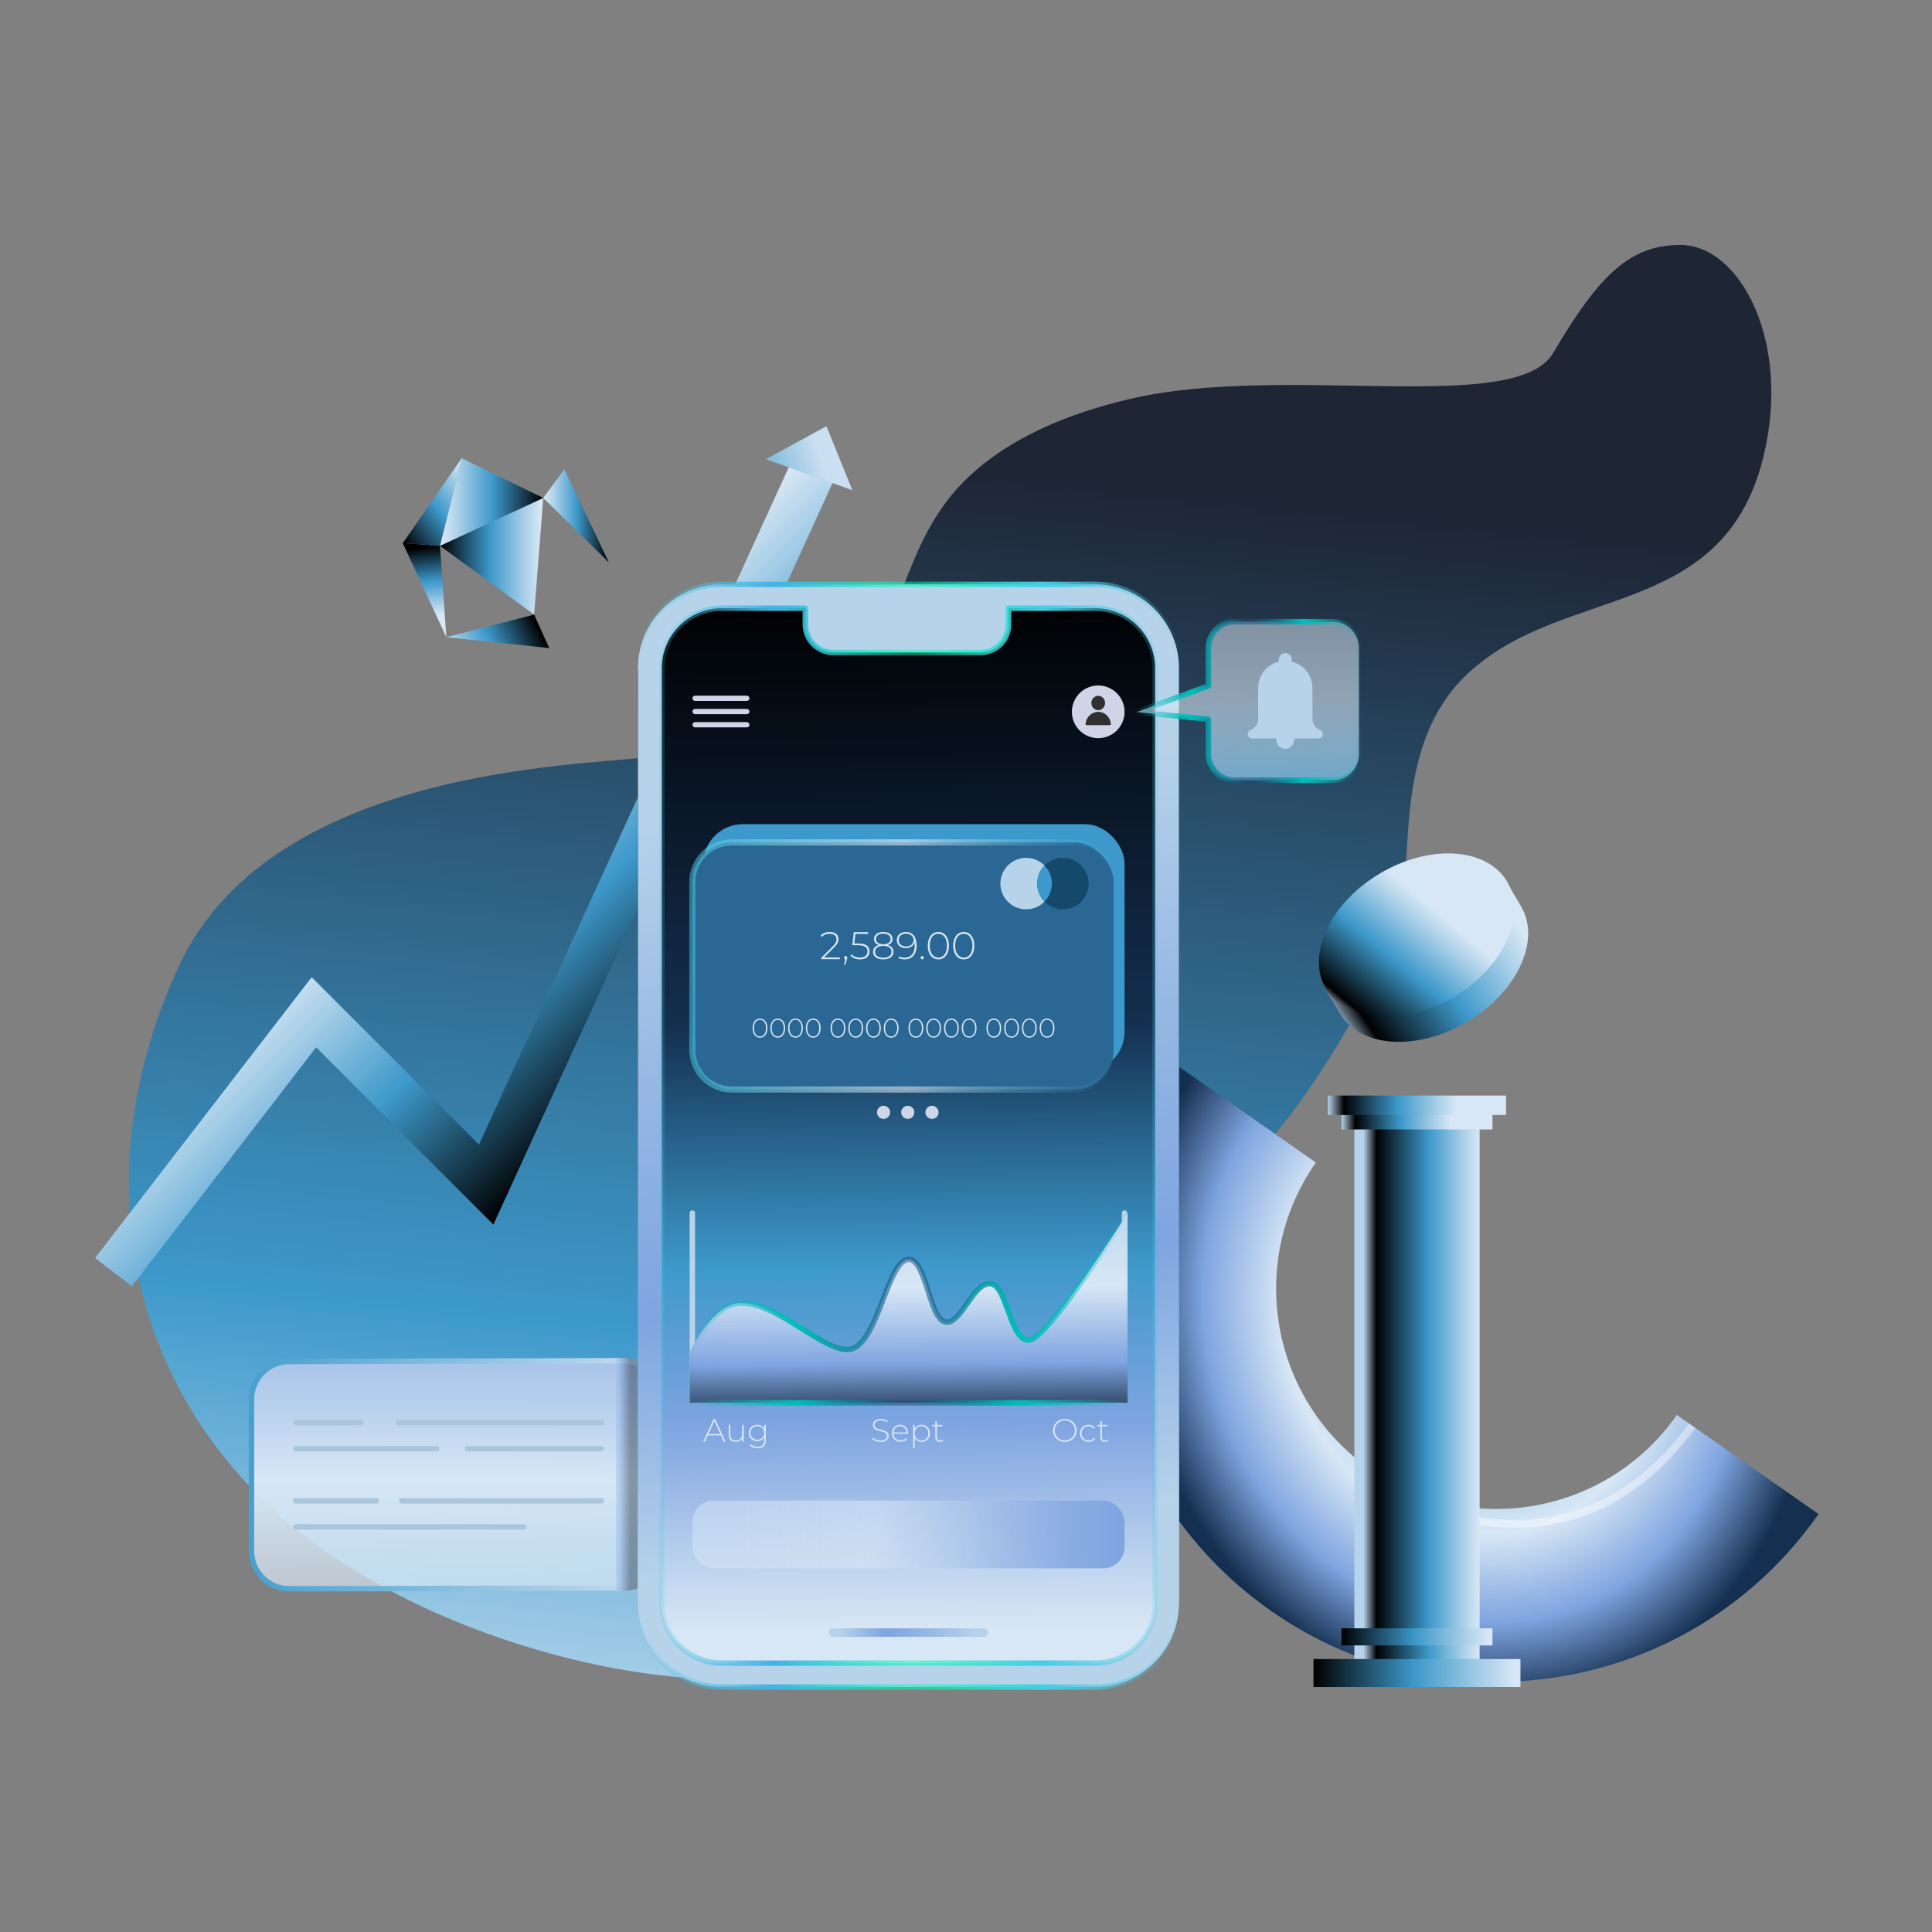 <svg height="2500" viewBox="0 0 2500 2500" width="2500" xmlns="http://www.w3.org/2000/svg" xmlns:xlink="http://www.w3.org/1999/xlink"><rect x="0" y="0" width="2500" height="2500" fill="#808080" stroke="none"/><linearGradient id="a" gradientUnits="userSpaceOnUse" x1="1270.827" x2="1069.017" y1="609.251" y2="2575.283"><stop offset="0" stop-color="#1e2535"/><stop offset=".583" stop-color="#3d99cb"/><stop offset=".921" stop-color="#d7e7f5"/></linearGradient><radialGradient id="b" cx="7730.699" cy="-7829.16" gradientTransform="matrix(.958 -.285 .328 1.104 -2932.332 12552.69)" gradientUnits="userSpaceOnUse" r="660.853"><stop offset=".19" stop-color="#8fc2ea"/><stop offset=".37" stop-color="#d7e7f5"/><stop offset=".522" stop-color="#7fa4e0"/><stop offset=".661" stop-color="#142f4f"/></radialGradient><linearGradient id="c" gradientUnits="userSpaceOnUse" x1="592.189" x2="589.945" y1="1534.526" y2="2188.611"><stop offset="0" stop-color="#7fa4e0"/><stop offset=".105" stop-color="#86a9e1"/><stop offset=".262" stop-color="#9ab8e6"/><stop offset=".45" stop-color="#bbd2ee"/><stop offset=".583" stop-color="#d7e7f5"/><stop offset=".921" stop-color="#d7e7f5" stop-opacity=".5"/></linearGradient><linearGradient id="d" gradientUnits="userSpaceOnUse" x1="321.936" x2="859.876" y1="1908.352" y2="1908.352"><stop offset="0" stop-color="#489fce"/><stop offset="1" stop-color="#cadff1"/></linearGradient><linearGradient id="e" gradientUnits="userSpaceOnUse" x1="756.264" x2="815.664" y1="1907.735" y2="1907.735"><stop offset=".079" stop-color="#b6d3ea" stop-opacity="0"/><stop offset=".493" stop-color="#d7e7f5" stop-opacity=".43"/><stop offset=".777" stop-color="#7fa4e0"/><stop offset="1" stop-color="#112436"/></linearGradient><linearGradient id="f"><stop offset=".004" stop-color="#000001"/><stop offset=".179" stop-color="#16384b"/><stop offset=".489" stop-color="#3d99cb"/><stop offset=".499" stop-color="#409acb"/><stop offset=".829" stop-color="#acd1e9"/><stop offset=".975" stop-color="#d7e7f5"/></linearGradient><linearGradient id="g" gradientUnits="userSpaceOnUse" x1="854.919" x2="549.973" xlink:href="#f" y1="1368.18" y2="1063.235"/><linearGradient id="h" gradientTransform="matrix(.941 .337 -.337 .941 -679.009 -1958.803)" x1="2409.355" x2="2504.464" xlink:href="#d" y1="1891.763" y2="1820.279"/><linearGradient id="i" gradientUnits="userSpaceOnUse" x1="1167.257" x2="1183.475" y1="767.272" y2="2143.541"><stop offset=".004" stop-color="#000001"/><stop offset=".405" stop-color="#142f4f"/><stop offset=".517" stop-color="#28648d"/><stop offset=".634" stop-color="#3d99cb"/><stop offset=".684" stop-color="#549cd2"/><stop offset=".782" stop-color="#7fa4e0"/><stop offset=".912" stop-color="#bdd3ee"/><stop offset=".975" stop-color="#d7e7f5"/></linearGradient><linearGradient id="j" gradientUnits="userSpaceOnUse" x1="1264.416" x2="1093.842" y1="2053.864" y2="932.646"><stop offset=".064" stop-color="#b6d3ea"/><stop offset=".359" stop-color="#7fa4e0"/><stop offset=".639" stop-color="#98b9e4"/><stop offset=".921" stop-color="#b6d3ea"/></linearGradient><linearGradient id="k" gradientUnits="userSpaceOnUse" x1="821.982" x2="1529.072" y1="1469.577" y2="1469.577"><stop offset=".003" stop-color="#45cde4" stop-opacity="0"/><stop offset=".254" stop-color="#45b2e4"/><stop offset=".506" stop-color="#00ffb3" stop-opacity=".5"/><stop offset=".746" stop-color="#45cde4"/><stop offset="1" stop-color="#45cde4" stop-opacity="0"/></linearGradient><linearGradient id="l" gradientUnits="userSpaceOnUse" x1="1763.564" x2="2010.2" y1="1812.522" y2="1812.522"><stop offset=".003" stop-color="#b6d3ea"/><stop offset=".072" stop-color="#000001"/><stop offset=".17" stop-color="#16384b"/><stop offset=".346" stop-color="#3d99cb"/><stop offset=".352" stop-color="#409acb"/><stop offset=".531" stop-color="#acd1e9"/><stop offset=".61" stop-color="#d7e7f5"/></linearGradient><linearGradient id="m" gradientUnits="userSpaceOnUse" x1="1735.856" x2="1931.259" y1="1450.395" y2="1450.395"><stop offset="0" stop-color="#b6d3ea"/><stop offset=".091" stop-color="#000001"/><stop offset=".199" stop-color="#16384b"/><stop offset=".392" stop-color="#3d99cb"/><stop offset=".399" stop-color="#409acb"/><stop offset=".622" stop-color="#acd1e9"/><stop offset=".721" stop-color="#d7e7f5"/></linearGradient><linearGradient id="n" x1="1718.284" x2="1948.831" xlink:href="#m" y1="1430.215" y2="1430.215"/><linearGradient id="o" x1="1699.657" x2="1967.458" xlink:href="#g" y1="1403.601" y2="1403.601"/><linearGradient id="p" x1="1735.856" x2="1931.259" xlink:href="#g" y1="2118.093" y2="2118.093"/><linearGradient id="q" x1="1718.284" x2="1948.831" xlink:href="#g" y1="2138.273" y2="2138.273"/><linearGradient id="r" x1="1699.657" x2="1967.458" xlink:href="#g" y1="2164.887" y2="2164.887"/><linearGradient id="s" gradientUnits="userSpaceOnUse" x1="891.919" x2="1444.994" y1="1249.939" y2="1249.939"><stop offset=".003" stop-color="#45cde4" stop-opacity=".5"/><stop offset=".506" stop-color="#fff" stop-opacity=".5"/><stop offset="1" stop-color="#45cde4" stop-opacity="0"/></linearGradient><linearGradient id="t" gradientUnits="userSpaceOnUse" x1="1173.963" x2="1177.083" y1="1494.756" y2="1842.526"><stop offset=".079" stop-color="#b6d3ea"/><stop offset=".493" stop-color="#d7e7f5"/><stop offset=".777" stop-color="#7fa4e0"/><stop offset="1" stop-color="#112436"/></linearGradient><linearGradient id="u" gradientUnits="userSpaceOnUse" x1="888.91" x2="1462.562" y1="1692.425" y2="1692.425"><stop offset="0" stop-color="#00bdb9" stop-opacity="0"/><stop offset=".254" stop-color="#00bdb9"/><stop offset=".494" stop-color="#184878" stop-opacity=".5"/><stop offset=".746" stop-color="#00bdb9"/><stop offset=".997" stop-color="#00bdb9" stop-opacity="0"/></linearGradient><linearGradient id="v" x1="1744.138" x2="2049.42" xlink:href="#m" y1="1345.702" y2="1140.176"/><linearGradient id="w" gradientTransform="matrix(.86 .511 -.511 .86 875.256 -766.007)" gradientUnits="userSpaceOnUse" x1="1903.793" x2="1741.231" y1="1125.438" y2="1319.04"><stop offset=".279" stop-color="#d7e7f5"/><stop offset=".378" stop-color="#acd1e9"/><stop offset=".601" stop-color="#409acb"/><stop offset=".608" stop-color="#3d99cb"/><stop offset=".813" stop-color="#16384b"/><stop offset=".928" stop-color="#000001"/><stop offset=".997" stop-color="#b6d3ea"/></linearGradient><linearGradient id="x" gradientUnits="userSpaceOnUse" x1="1621.119" x2="1611.308" y1="1135.373" y2="747.182"><stop offset="0" stop-color="#3d99cb"/><stop offset=".126" stop-color="#4da1cf" stop-opacity=".957"/><stop offset=".313" stop-color="#7bb8db" stop-opacity=".838"/><stop offset=".538" stop-color="#c5def0" stop-opacity=".645"/><stop offset=".583" stop-color="#d7e7f5" stop-opacity=".6"/><stop offset=".921" stop-color="#d7e7f5" stop-opacity=".5"/></linearGradient><linearGradient id="y" gradientUnits="userSpaceOnUse" x1="1467.354" x2="1761.96" y1="907" y2="907"><stop offset=".003" stop-color="#00bdb9" stop-opacity="0"/><stop offset=".254" stop-color="#00bdb9"/><stop offset=".506" stop-color="#184878" stop-opacity=".5"/><stop offset=".746" stop-color="#00bdb9"/><stop offset="1" stop-color="#00bdb9" stop-opacity="0"/></linearGradient><linearGradient id="z" x1="549.937" x2="667.965" xlink:href="#g" y1="771.359" y2="741.303"/><linearGradient id="A" x1="569.34" x2="702.973" xlink:href="#g" y1="719.811" y2="719.811"/><linearGradient id="B" x1="665.377" x2="774.882" xlink:href="#g" y1="691.018" y2="790.55"/><linearGradient id="C" gradientUnits="userSpaceOnUse" x1="545.634" x2="555.78" xlink:href="#f" y1="708.113" y2="799.485"/><linearGradient id="D" gradientUnits="userSpaceOnUse" x1="702.973" x2="787.917" y1="667.442" y2="667.442"><stop offset=".025" stop-color="#d7e7f5"/><stop offset=".171" stop-color="#acd1e9"/><stop offset=".501" stop-color="#409acb"/><stop offset=".511" stop-color="#3d99cb"/><stop offset=".821" stop-color="#16384b"/><stop offset=".996" stop-color="#000001"/></linearGradient><linearGradient id="E" x1="575.632" x2="695.819" xlink:href="#D" y1="864.279" y2="806.899"/><linearGradient id="F" x1="691.135" x2="787.917" xlink:href="#C" y1="783.254" y2="783.254"/><linearGradient id="G" x1="569.34" x2="702.973" xlink:href="#D" y1="649.597" y2="649.597"/><linearGradient id="H" x1="518.231" x2="620.283" xlink:href="#C" y1="698.351" y2="621.996"/><linearGradient id="I" x1="598.34" x2="730.072" xlink:href="#C" y1="625.446" y2="608.155"/><linearGradient id="J" gradientUnits="userSpaceOnUse" x1="895.919" x2="1455.147" y1="1985.558" y2="1985.558"><stop offset=".079" stop-color="#d7e7f5" stop-opacity=".5"/><stop offset=".417" stop-color="#d7e7f5" stop-opacity=".6"/><stop offset=".506" stop-color="#c4d8f0" stop-opacity=".686"/><stop offset=".712" stop-color="#9ebbe7" stop-opacity=".857"/><stop offset=".884" stop-color="#87aae1" stop-opacity=".962"/><stop offset="1" stop-color="#7fa4e0"/></linearGradient><linearGradient id="K" x1="1072.399" x2="1278.655" xlink:href="#j" y1="2112.536" y2="2112.536"/><path d="m2009.979 456.529c-48.492 82.635-346.812 12.611-548.084 59.761-79.663 18.662-160.035 50.848-216.918 109.102-31.368 32.124-50.629 70.13-67.073 110.712-9.638 23.786-18.973 47.805-32.352 69.975-11.385 18.865-25.521 36.038-41.65 51.418-68.802 65.605-164.503 94.889-255.616 120.116-51.513 14.263-490.728 1.257-616.737 272.326-105.351 226.629-88.366 485.895 95.405 677.665 210.433 219.592 641.093 294.436 755.521 213.629 222.089-156.836 371.485-544.155 443.099-571.595 125.886-48.236 247.968-287.109 278.57-355.324 32.49-72.425-11.53-241.895 94.39-341.957 123.383-116.559 330.224-68.566 382.84-279.43 37.782-151.417-30.493-275.951-106.767-275.945-63.451.005-103.394 35.204-164.626 139.549z" fill="url(#a)"/><path d="m2169.839 1830.929c-90.199 128.988-267.885 160.433-396.873 70.234s-160.433-267.885-70.234-396.873l-183.333-128.202c-161.003 230.24-104.875 547.405 125.365 708.408s547.406 104.875 708.409-125.365z" fill="url(#b)"/><path d="m1958.738 1976.844c-19.703 0-40.031-1.931-60.999-5.803l1.815-9.834c116.03 21.422 212.302-18.725 286.143-119.328l8.062 5.917c-62.984 85.811-141.853 129.048-235.021 129.048z" fill="#fff" opacity=".42"/><path d="m856.376 1809.557v196.59c0 26.939-21.84 48.78-48.78 48.78l-20.62.05-412.76.95c-26.94 0-48.78-21.84-48.78-48.78v-196.59c0-26.94 21.84-48.78 48.78-48.78l412.76-.95 20.62-.05c26.94 0 48.78 21.84 48.78 48.78z" fill="url(#c)"/><path d="m374.225 2059.427c-28.835 0-52.288-23.453-52.288-52.28v-196.59c0-28.827 23.453-52.28 52.28-52.28l433.372-1c28.835 0 52.288 23.453 52.288 52.28v196.59c0 28.827-23.453 52.28-52.28 52.28zm433.372-295.15-433.372 1c-24.976 0-45.288 20.313-45.288 45.28v196.59c0 24.967 20.313 45.28 45.28 45.28l433.372-1c24.976 0 45.288-20.313 45.288-45.28v-196.59c0-24.967-20.313-45.28-45.28-45.28z" fill="url(#d)"/><path d="m678.048 1979.304h-295.437c-1.933 0-3.5-1.567-3.5-3.5s1.567-3.5 3.5-3.5h295.437c1.933 0 3.5 1.567 3.5 3.5s-1.567 3.5-3.5 3.5z" fill="#abc6db"/><path d="m778.401 1844.397h-262.785c-1.933 0-3.5-1.567-3.5-3.5s1.567-3.5 3.5-3.5h262.785c1.933 0 3.5 1.567 3.5 3.5s-1.567 3.5-3.5 3.5z" fill="#abc6db"/><path d="m467.225 1844.397h-84.613c-1.933 0-3.5-1.567-3.5-3.5s1.567-3.5 3.5-3.5h84.613c1.933 0 3.5 1.567 3.5 3.5s-1.567 3.5-3.5 3.5z" fill="#abc6db"/><path d="m778.401 1945.577h-258.619c-1.933 0-3.5-1.567-3.5-3.5s1.567-3.5 3.5-3.5h258.619c1.933 0 3.5 1.567 3.5 3.5s-1.567 3.5-3.5 3.5z" fill="#abc6db"/><path d="m486.821 1945.577h-104.209c-1.933 0-3.5-1.567-3.5-3.5s1.567-3.5 3.5-3.5h104.209c1.933 0 3.5 1.567 3.5 3.5s-1.567 3.5-3.5 3.5z" fill="#abc6db"/><path d="m778.401 1878.124h-173.274c-1.933 0-3.5-1.567-3.5-3.5s1.567-3.5 3.5-3.5h173.274c1.933 0 3.5 1.567 3.5 3.5s-1.567 3.5-3.5 3.5z" fill="#abc6db"/><path d="m565.015 1878.124h-182.403c-1.933 0-3.5-1.567-3.5-3.5s1.567-3.5 3.5-3.5h182.403c1.933 0 3.5 1.567 3.5 3.5s-1.567 3.5-3.5 3.5z" fill="#abc6db"/><path d="m856.376 1805.802v203.59c0 26.939-21.131 49.055-48.071 49.055h-11.329v-301.375l10.62-.05c26.94 0 48.78 21.84 48.78 48.78z" fill="url(#e)" opacity=".42"/><path d="m170.583 1664.467-47.511-36.642 280.229-363.352 216.501 216.671 411.113-898.851 54.564 24.956-447.05 977.422-229.312-229.492z" fill="url(#g)"/><path d="m1102.962 634.305-112.004-40.134 78.466-42.624z" fill="url(#h)"/><rect fill="url(#i)" height="1426.886" rx="117.734" width="700.088" x="825.489" y="756.134"/><path d="m1417.126 756.141h-483.184c-59.892 0-108.461 48.553-108.461 108.445v1209.983c0 59.892 48.569 108.445 108.461 108.445h483.184c59.892 0 108.445-48.553 108.445-108.445v-1209.983c0-59.892-48.553-108.445-108.445-108.445zm77.549 1318.428c0 42.76-34.789 77.549-77.549 77.549h-483.184c-42.76 0-77.565-34.788-77.565-77.549v-1209.983c0-42.76 34.804-77.549 77.565-77.549h108.139v21.111c0 19.972 16.191 36.163 36.163 36.163h190.62c19.972 0 36.163-16.19 36.163-36.163v-21.111h112.099c42.76 0 77.549 34.789 77.549 77.549z" fill="url(#j)"/><path d="m1417.126 2186.513h-483.184c-61.735 0-111.96-50.218-111.96-111.945v-1209.982c0-61.726 50.225-111.944 111.96-111.944h483.184c61.727 0 111.945 50.218 111.945 111.944v1209.983c0 61.727-50.218 111.945-111.945 111.945zm-483.184-1426.872c-57.875 0-104.96 47.078-104.96 104.944v1209.983c0 57.867 47.085 104.945 104.96 104.945h483.184c57.867 0 104.945-47.078 104.945-104.945v-1209.982c0-57.867-47.078-104.944-104.945-104.944h-483.184zm483.184 1395.976h-483.184c-44.699 0-81.064-36.358-81.064-81.049v-1209.982c0-44.69 36.365-81.048 81.064-81.048h108.139c1.933 0 3.5 1.567 3.5 3.5v21.111c0 18.01 14.652 32.663 32.662 32.663h190.621c18.01 0 32.663-14.652 32.663-32.663v-21.111c0-1.933 1.567-3.5 3.5-3.5h112.099c44.691 0 81.049 36.358 81.049 81.048v1209.983c0 44.69-36.358 81.049-81.049 81.049zm-483.184-1365.08c-40.839 0-74.064 33.218-74.064 74.048v1209.983c0 40.831 33.225 74.049 74.064 74.049h483.184c40.831 0 74.049-33.218 74.049-74.049v-1209.982c0-40.831-33.218-74.048-74.049-74.048h-108.599v17.611c0 21.87-17.792 39.663-39.663 39.663h-190.621c-21.87 0-39.662-17.792-39.662-39.663v-17.611h-104.639z" fill="url(#k)"/><path d="m1752.506 1455.862h162.102v713.322h-162.102z" fill="url(#l)"/><path d="m1735.856 1439.281h195.403v22.227h-195.403z" fill="url(#m)"/><path d="m1718.284 1417.639h230.547v25.152h-230.547z" fill="url(#n)"/><path d="m1699.657 1385.468h267.801v36.265h-267.801z" fill="url(#o)"/><path d="m1735.856 2106.98h195.403v22.227h-195.403z" fill="url(#p)"/><path d="m1718.284 2125.697h230.547v25.152h-230.547z" fill="url(#q)"/><path d="m1699.657 2146.754h267.801v36.265h-267.801z" fill="url(#r)"/><rect fill="#3d99cb" height="319.707" rx="51.002" width="545.075" x="910.072" y="1066.496"/><rect fill="#2a6794" height="319.707" rx="51.002" width="545.075" x="895.919" y="1090.085"/><path d="m1389.992 1413.792h-443.07c-30.329 0-55.002-24.674-55.002-55.002v-217.702c0-30.329 24.674-55.002 55.002-55.002h443.07c30.329 0 55.002 24.674 55.002 55.002v217.702c0 30.329-24.674 55.002-55.002 55.002zm-443.07-319.707c-25.917 0-47.002 21.085-47.002 47.002v217.702c0 25.917 21.085 47.002 47.002 47.002h443.07c25.917 0 47.002-21.085 47.002-47.002v-217.702c0-25.917-21.085-47.002-47.002-47.002z" fill="url(#s)"/><g fill="#d7e7f5"><path d="m973.856 1330.393c0-7.646 3.945-12.394 9.566-12.394s9.565 4.748 9.565 12.394-3.945 12.394-9.565 12.394-9.566-4.748-9.566-12.394zm17.352 0c0-6.808-3.177-10.753-7.785-10.753s-7.786 3.945-7.786 10.753 3.178 10.753 7.786 10.753 7.785-3.945 7.785-10.753z"/><path d="m996.828 1330.393c0-7.646 3.944-12.394 9.565-12.394s9.566 4.748 9.566 12.394-3.945 12.394-9.566 12.394-9.565-4.748-9.565-12.394zm17.351 0c0-6.808-3.177-10.753-7.785-10.753s-7.785 3.945-7.785 10.753 3.177 10.753 7.785 10.753 7.785-3.945 7.785-10.753z"/><path d="m1019.799 1330.393c0-7.646 3.945-12.394 9.566-12.394s9.565 4.748 9.565 12.394-3.945 12.394-9.565 12.394-9.566-4.748-9.566-12.394zm17.352 0c0-6.808-3.177-10.753-7.785-10.753s-7.786 3.945-7.786 10.753 3.178 10.753 7.786 10.753 7.785-3.945 7.785-10.753z"/><path d="m1042.77 1330.393c0-7.646 3.945-12.394 9.566-12.394s9.565 4.748 9.565 12.394-3.945 12.394-9.565 12.394-9.566-4.748-9.566-12.394zm17.352 0c0-6.808-3.177-10.753-7.785-10.753s-7.786 3.945-7.786 10.753 3.178 10.753 7.786 10.753 7.785-3.945 7.785-10.753z"/><path d="m1074.714 1330.393c0-7.646 3.944-12.394 9.565-12.394s9.566 4.748 9.566 12.394-3.945 12.394-9.566 12.394-9.565-4.748-9.565-12.394zm17.351 0c0-6.808-3.177-10.753-7.785-10.753s-7.785 3.945-7.785 10.753 3.177 10.753 7.785 10.753 7.785-3.945 7.785-10.753z"/><path d="m1097.685 1330.393c0-7.646 3.944-12.394 9.565-12.394s9.566 4.748 9.566 12.394-3.945 12.394-9.566 12.394-9.565-4.748-9.565-12.394zm17.351 0c0-6.808-3.177-10.753-7.785-10.753s-7.785 3.945-7.785 10.753 3.177 10.753 7.785 10.753 7.785-3.945 7.785-10.753z"/><path d="m1120.656 1330.393c0-7.646 3.945-12.394 9.566-12.394s9.565 4.748 9.565 12.394-3.945 12.394-9.565 12.394-9.566-4.748-9.566-12.394zm17.352 0c0-6.808-3.177-10.753-7.785-10.753s-7.786 3.945-7.786 10.753 3.178 10.753 7.786 10.753 7.785-3.945 7.785-10.753z"/><path d="m1143.628 1330.393c0-7.646 3.944-12.394 9.565-12.394s9.566 4.748 9.566 12.394-3.945 12.394-9.566 12.394-9.565-4.748-9.565-12.394zm17.351 0c0-6.808-3.177-10.753-7.785-10.753s-7.785 3.945-7.785 10.753 3.177 10.753 7.785 10.753 7.785-3.945 7.785-10.753z"/><path d="m1175.571 1330.393c0-7.646 3.944-12.394 9.565-12.394s9.566 4.748 9.566 12.394-3.945 12.394-9.566 12.394-9.565-4.748-9.565-12.394zm17.351 0c0-6.808-3.177-10.753-7.785-10.753s-7.785 3.945-7.785 10.753 3.177 10.753 7.785 10.753 7.785-3.945 7.785-10.753z"/><path d="m1198.542 1330.393c0-7.646 3.945-12.394 9.566-12.394s9.565 4.748 9.565 12.394-3.945 12.394-9.565 12.394-9.566-4.748-9.566-12.394zm17.352 0c0-6.808-3.177-10.753-7.785-10.753s-7.786 3.945-7.786 10.753 3.178 10.753 7.786 10.753 7.785-3.945 7.785-10.753z"/><path d="m1221.514 1330.393c0-7.646 3.944-12.394 9.565-12.394s9.566 4.748 9.566 12.394-3.945 12.394-9.566 12.394-9.565-4.748-9.565-12.394zm17.351 0c0-6.808-3.177-10.753-7.785-10.753s-7.785 3.945-7.785 10.753 3.177 10.753 7.785 10.753 7.785-3.945 7.785-10.753z"/><path d="m1244.484 1330.393c0-7.646 3.945-12.394 9.566-12.394s9.565 4.748 9.565 12.394-3.945 12.394-9.565 12.394-9.566-4.748-9.566-12.394zm17.352 0c0-6.808-3.177-10.753-7.785-10.753s-7.786 3.945-7.786 10.753 3.178 10.753 7.786 10.753 7.785-3.945 7.785-10.753z"/><path d="m1276.428 1330.393c0-7.646 3.945-12.394 9.566-12.394s9.565 4.748 9.565 12.394-3.945 12.394-9.565 12.394-9.566-4.748-9.566-12.394zm17.352 0c0-6.808-3.177-10.753-7.785-10.753s-7.786 3.945-7.786 10.753 3.178 10.753 7.786 10.753 7.785-3.945 7.785-10.753z"/><path d="m1299.399 1330.393c0-7.646 3.944-12.394 9.565-12.394s9.566 4.748 9.566 12.394-3.945 12.394-9.566 12.394-9.565-4.748-9.565-12.394zm17.351 0c0-6.808-3.177-10.753-7.785-10.753s-7.785 3.945-7.785 10.753 3.177 10.753 7.785 10.753 7.785-3.945 7.785-10.753z"/><path d="m1322.37 1330.393c0-7.646 3.945-12.394 9.566-12.394s9.565 4.748 9.565 12.394-3.945 12.394-9.565 12.394-9.566-4.748-9.566-12.394zm17.352 0c0-6.808-3.177-10.753-7.785-10.753s-7.786 3.945-7.786 10.753 3.178 10.753 7.786 10.753 7.785-3.945 7.785-10.753z"/><path d="m1345.342 1330.393c0-7.646 3.945-12.394 9.566-12.394s9.565 4.748 9.565 12.394-3.945 12.394-9.565 12.394-9.566-4.748-9.566-12.394zm17.352 0c0-6.808-3.177-10.753-7.785-10.753s-7.786 3.945-7.786 10.753 3.178 10.753 7.786 10.753 7.785-3.945 7.785-10.753z"/><path d="m1086.712 1238.907v2.3h-24.051v-1.8l14.801-14.701c4.15-4.15 4.95-6.601 4.95-9.251 0-4.4-3.051-7.15-8.851-7.15-4.4 0-7.65 1.3-10.051 4.05l-1.8-1.6c2.649-3.05 6.8-4.8 12.051-4.8 6.851 0 11.25 3.55 11.25 9.25 0 3.351-1.1 6.301-5.7 10.851l-12.9 12.851z"/><path d="m1096.365 1239.257c0 .75-.15 1.25-.45 2.3l-1.95 6.801h-1.8l1.649-7.051c-1-.25-1.649-1-1.649-2.05 0-1.2.899-2.101 2.1-2.101 1.25 0 2.101 1 2.101 2.101z"/><path d="m1125.117 1231.107c0 5.85-4.05 10.351-12.25 10.351-5.101 0-9.852-1.9-12.301-4.701l1.3-1.95c2.1 2.45 6.25 4.3 10.95 4.3 6.451 0 9.751-3.25 9.751-7.9 0-5-3.05-8.05-12.551-8.05h-7.101l1.851-16.951h18.551v2.3h-16.401l-1.35 12.351h5c10.65 0 14.551 4.05 14.551 10.251z"/><path d="m1156.222 1231.607c0 6.1-5.05 9.851-13.301 9.851s-13.2-3.75-13.2-9.851c0-4.4 2.7-7.451 7.45-8.701-4-1.3-6.2-4.05-6.2-7.901 0-5.6 4.7-9.05 11.95-9.05s12.051 3.45 12.051 9.05c0 3.851-2.25 6.601-6.3 7.901 4.8 1.25 7.55 4.35 7.55 8.701zm-2.55 0c0-4.65-4-7.601-10.751-7.601s-10.65 2.95-10.65 7.601c0 4.7 3.9 7.65 10.65 7.65s10.751-2.95 10.751-7.65zm-10.751-9.701c5.95 0 9.501-2.65 9.501-6.8 0-4.301-3.7-6.951-9.501-6.951s-9.4 2.65-9.4 6.9c0 4.2 3.45 6.851 9.4 6.851z"/><path d="m1186.127 1223.506c0 11.851-6.301 17.951-15.551 17.951-3 0-5.801-.5-7.951-1.8l1.051-2.05c1.8 1.15 4.25 1.6 6.9 1.6 7.851 0 13.001-5.15 13.001-15.301 0-1.05-.051-2.6-.301-4.2-1.45 4.6-5.85 7.2-11.15 7.2-7 0-11.701-4.1-11.701-10.4 0-6.4 4.951-10.551 11.651-10.551 9.2 0 14.051 6.601 14.051 17.551zm-3.95-7.15c0-4.101-3.45-8.201-10.001-8.201-5.45 0-9.2 3.25-9.2 8.3 0 5 3.6 8.251 9.5 8.251 5.751 0 9.701-3.65 9.701-8.351z"/><path d="m1191.23 1239.257c0-1.2.949-2.101 2.1-2.101s2.101.9 2.101 2.101-.95 2.15-2.101 2.15-2.1-.95-2.1-2.15z"/><path d="m1200.532 1223.706c0-10.951 5.65-17.751 13.701-17.751s13.7 6.8 13.7 17.751-5.65 17.751-13.7 17.751-13.701-6.801-13.701-17.751zm24.852 0c0-9.75-4.551-15.401-11.15-15.401s-11.151 5.65-11.151 15.401 4.551 15.401 11.151 15.401 11.15-5.65 11.15-15.401z"/><path d="m1233.436 1223.706c0-10.951 5.65-17.751 13.701-17.751s13.701 6.8 13.701 17.751-5.65 17.751-13.701 17.751-13.701-6.801-13.701-17.751zm24.852 0c0-9.75-4.55-15.401-11.15-15.401s-11.15 5.65-11.15 15.401 4.55 15.401 11.15 15.401 11.15-5.65 11.15-15.401z"/></g><circle cx="1327.804" cy="1143.369" fill="#b6d3ea" r="33.316"/><circle cx="1375.395" cy="1143.369" fill="#14496b" r="33.316"/><path d="m1351.602 1120.046c-5.892 6.004-9.524 14.245-9.524 23.32s3.631 17.316 9.524 23.32c5.884-6.004 9.516-14.237 9.516-23.32s-3.631-17.316-9.516-23.32z" fill="#3d99cb"/><rect fill="#cfd5e6" height="6.773" rx="3.386" width="73.797" x="896.011" y="900.228"/><rect fill="#cfd5e6" height="6.773" rx="3.386" width="73.797" x="896.011" y="917.328"/><rect fill="#cfd5e6" height="6.773" rx="3.386" width="73.797" x="896.011" y="934.428"/><circle cx="1421.092" cy="921.1" fill="#cfd5e6" r="34.081"/><ellipse cx="1421.092" cy="909.692" fill="#303030" rx="8.899" ry="9.287"/><path d="m1436.052 938.332h-29.92c-.835 0-1.51-.743-1.433-1.611.778-8.739 7.819-15.577 16.396-15.577s15.611 6.837 16.389 15.577c.077.867-.598 1.611-1.433 1.611z" fill="#303030"/><circle cx="1143.305" cy="1439.374" fill="#cfd5e6" r="8.519"/><circle cx="1174.653" cy="1439.374" fill="#cfd5e6" r="8.519"/><circle cx="1206" cy="1439.374" fill="#cfd5e6" r="8.519"/><path d="m1455.147 1815.347h-559.229c-1.933 0-3.5-1.567-3.5-3.5v-242.21c0-1.933 1.567-3.5 3.5-3.5s3.5 1.567 3.5 3.5v238.71h552.229v-238.71c0-1.933 1.567-3.5 3.5-3.5s3.5 1.567 3.5 3.5v242.21c0 1.933-1.567 3.5-3.5 3.5z" fill="#b6d3ea"/><path d="m892.41 1750.175s28.359-63.233 66.381-63.994c46.575-.932 103.505 60.143 137.612 60.146 38.922.003 51.242-116.282 79.409-116.702 23.456-.349 26.48 81.133 49.449 81.133 19.17 0 33.499-49.494 55.32-49.804 22.882-.325 25.705 74.394 50.934 73.102 25.17-1.289 127.547-164.419 127.547-164.419v245.576h-566.652z" fill="url(#t)"/><path d="m1459.062 1818.713h-566.652c-1.933 0-3.5-1.567-3.5-3.5v-65.038c0-.494.104-.982.307-1.432 1.195-2.665 29.723-65.265 69.505-66.062 26.312-.537 55.7 17.89 81.617 34.139 21.33 13.374 41.478 26.005 56.065 26.006 18.667.001 31.742-33.535 43.277-63.124 11.161-28.627 20.799-53.35 36.08-53.577 14.388-.202 21.204 20.899 28.417 43.252 5.729 17.755 12.222 37.879 21.084 37.879 7.478 0 15.379-11.277 23.02-22.182 9.451-13.488 19.224-27.436 32.25-27.621.071 0 .142-.001.212-.001 13.471 0 20.119 18.306 27.155 37.683 6.419 17.678 13.084 35.966 23.437 35.425 4.217-.216 19.529-8.56 70.512-81.188 28.362-40.403 53.993-81.188 54.249-81.596.83-1.322 2.432-1.936 3.932-1.503 1.5.431 2.532 1.803 2.532 3.363v245.577c0 1.933-1.567 3.5-3.5 3.5zm-563.152-7h559.652v-230.056c-9.433 14.712-28.026 43.305-47.97 71.716-52.401 74.651-68.413 83.794-75.897 84.178-.29.015-.578.022-.862.022-14.97.002-22.36-20.353-29.513-40.049-5.905-16.259-12.011-33.072-20.595-33.072-.031 0-.062 0-.093 0-9.447.134-18.176 12.592-26.617 24.639-9.068 12.942-17.633 25.166-28.753 25.166-13.959 0-20.656-20.756-27.746-42.73-5.81-18.004-12.392-38.403-21.558-38.403-.031 0-.062 0-.092 0-10.573.158-20.277 25.049-29.662 49.121-12.953 33.224-26.349 67.582-49.798 67.582h-.002c-16.6-.001-37.576-13.152-59.783-27.075-25.087-15.729-53.527-33.599-77.759-33.071-33.354.667-59.826 54.635-62.951 61.267v60.766z" fill="url(#u)"/><path d="m1733.955 1311.67c26.258 44.202 99.963 48.896 164.626 10.484s95.796-105.384 69.538-149.586c-4.923-8.288-18.735-31.539-18.735-31.539l-232.285 142.059s11.933 20.294 16.856 28.582z" fill="url(#v)"/><ellipse cx="1832.302" cy="1210.58" fill="url(#w)" rx="136.182" ry="93.092" transform="matrix(.86 -.511 .511 .86 -361.282 1105.584)"/><path d="m1597.703 1009.593h126.73c18.793 0 34.027-15.234 34.027-34.027v-137.131c0-18.793-15.234-34.027-34.027-34.027h-126.73c-18.793 0-34.027 15.234-34.027 34.027v49.148s-92.822 33.825-92.822 33.825l92.822 9.204v44.954c0 18.793 15.234 34.027 34.027 34.027z" fill="url(#x)"/><path d="m1724.434 1013.093h-126.73c-20.693 0-37.527-16.834-37.527-37.527v-41.784l-89.667-8.891c-1.625-.161-2.923-1.425-3.127-3.045s.74-3.167 2.274-3.726l90.52-32.986v-46.699c0-20.693 16.834-37.527 37.527-37.527h126.73c20.692 0 37.527 16.834 37.527 37.527v137.131c0 20.692-16.834 37.527-37.527 37.527zm-237.956-93.653 77.544 7.689c1.791.178 3.155 1.684 3.155 3.483v44.954c0 16.833 13.694 30.527 30.527 30.527h126.73c16.833 0 30.527-13.694 30.527-30.527v-137.131c0-16.833-13.694-30.527-30.527-30.527h-126.73c-16.833 0-30.527 13.694-30.527 30.527v49.148c0 1.471-.92 2.785-2.302 3.289z" fill="url(#y)"/><path d="m569.34 706.269 8.21 118.207 113.585-29.204z" fill="url(#z)"/><path d="m569.34 706.269 133.633-61.92-11.838 150.923z" fill="url(#A)"/><path d="m702.973 644.349-11.838 150.923 96.782-67.431z" fill="url(#B)"/><path d="m521.14 702.854 56.41 121.622-8.21-118.207z" fill="url(#C)"/><path d="m730.308 607.042-27.335 37.307 84.944 83.492z" fill="url(#D)"/><path d="m577.55 824.476 133.182 14.19-19.597-43.394z" fill="url(#E)"/><path d="m691.135 795.272 19.597 43.394 77.185-110.825z" fill="url(#F)"/><path d="m597.446 592.926-28.106 113.343 133.633-61.92z" fill="url(#G)"/><path d="m597.446 592.926-76.306 109.928 48.2 3.415z" fill="url(#H)"/><path d="m597.446 592.926 105.527 51.423 27.335-37.307z" fill="url(#I)"/><path d="m1663.167 945.473c-6.467 0-11.709 5.242-11.709 11.709s5.242 11.709 11.709 11.709 11.709-5.242 11.709-11.709-5.242-11.709-11.709-11.709z" fill="#b6d3ea"/><path d="m1614.657 950.196v-.647c0-2.274 1.471-4.231 3.6-5.03 5.708-2.142 9.782-7.654 9.782-14.1v-40.137c0-15.706 10.433-29.501 25.546-33.778l1.218-.345v-2.389c0-4.449 3.348-8.342 7.787-8.642 4.869-.329 8.94 3.543 8.94 8.344v2.686l1.226.347c15.108 4.275 25.538 18.066 25.538 33.767v40.146c0 6.446 4.073 11.96 9.781 14.101 2.13.799 3.601 2.756 3.601 5.031v.646c0 2.935-2.379 5.314-5.314 5.314h-86.391c-2.935 0-5.314-2.379-5.314-5.314z" fill="#b6d3ea"/><path d="m932.905 1857.411h-17.018l-3.73 8.257h-2.306l13.497-29.341h2.138l13.497 29.341h-2.306zm-.796-1.803-7.713-16.934-7.67 16.934z" fill="#d7e7f5"/><path d="m962.372 1843.788v21.88h-2.012v-4.694c-1.425 3.06-4.401 4.862-8.258 4.862-5.574 0-9.138-3.144-9.138-9.264v-12.784h2.097v12.617c0 4.946 2.641 7.545 7.209 7.545 4.946 0 8.006-3.311 8.006-8.509v-11.652h2.096z" fill="#d7e7f5"/><path d="m990.959 1843.788v19.533c0 7.335-3.563 10.646-10.604 10.646-3.982 0-7.797-1.258-10.019-3.479l1.132-1.593c2.18 2.012 5.323 3.186 8.845 3.186 5.826 0 8.551-2.683 8.551-8.509v-3.688c-1.803 3.186-5.156 4.988-9.096 4.988-6.204 0-10.898-4.401-10.898-10.647s4.694-10.605 10.898-10.605c4.023 0 7.419 1.845 9.18 5.114v-4.946h2.012zm-2.054 10.437c0-5.156-3.772-8.718-8.971-8.718-5.155 0-8.928 3.563-8.928 8.718s3.772 8.76 8.928 8.76c5.198 0 8.971-3.604 8.971-8.76z" fill="#d7e7f5"/><path d="m1128.703 1861.897.964-1.593c2.013 2.096 5.743 3.688 9.683 3.688 5.868 0 8.468-2.557 8.468-5.743 0-8.802-18.317-3.521-18.317-14.335 0-4.149 3.186-7.796 10.395-7.796 3.228 0 6.581 1.006 8.845 2.641l-.797 1.719c-2.431-1.677-5.407-2.474-8.048-2.474-5.7 0-8.257 2.641-8.257 5.868 0 8.803 18.317 3.605 18.317 14.252 0 4.149-3.312 7.754-10.563 7.754-4.359 0-8.551-1.634-10.688-3.981z" fill="#d7e7f5"/><path d="m1175.02 1855.232h-18.82c.209 5.198 4.023 8.719 9.263 8.719 2.767 0 5.323-1.006 7-3.06l1.216 1.383c-1.928 2.348-4.946 3.563-8.258 3.563-6.622 0-11.275-4.611-11.275-11.108s4.485-11.107 10.479-11.107 10.437 4.527 10.437 11.023c0 .168-.041.377-.041.587zm-18.778-1.635h16.766c-.293-4.736-3.73-8.131-8.383-8.131s-8.048 3.353-8.383 8.131z" fill="#d7e7f5"/><path d="m1203.354 1854.729c0 6.581-4.652 11.108-10.814 11.108-3.855 0-7.125-1.886-8.886-5.156v13.12h-2.096v-30.012h2.012v5.156c1.719-3.354 5.03-5.323 8.97-5.323 6.162 0 10.814 4.568 10.814 11.107zm-2.096 0c0-5.491-3.814-9.222-8.844-9.222s-8.803 3.73-8.803 9.222 3.772 9.222 8.803 9.222 8.844-3.73 8.844-9.222z" fill="#d7e7f5"/><path d="m1220.707 1864.285c-1.09 1.048-2.85 1.551-4.484 1.551-3.856 0-5.952-2.263-5.952-5.952v-14.293h-4.024v-1.802h4.024v-4.778h2.096v4.778h6.958v1.802h-6.958v14.084c0 2.809 1.383 4.359 4.065 4.359 1.3 0 2.516-.419 3.396-1.216l.88 1.467z" fill="#d7e7f5"/><path d="m1362.65 1850.998c0-8.509 6.497-14.88 15.258-14.88s15.257 6.329 15.257 14.88-6.539 14.88-15.257 14.88-15.258-6.371-15.258-14.88zm28.335 0c0-7.419-5.616-12.91-13.077-12.91-7.504 0-13.12 5.491-13.12 12.91s5.616 12.91 13.12 12.91c7.461 0 13.077-5.491 13.077-12.91z" fill="#d7e7f5"/><path d="m1397.524 1854.729c0-6.539 4.652-11.107 11.065-11.107 3.479 0 6.497 1.341 8.3 4.023l-1.551 1.132c-1.593-2.222-4.024-3.27-6.749-3.27-5.155 0-8.928 3.689-8.928 9.222s3.772 9.222 8.928 9.222c2.725 0 5.156-1.048 6.749-3.27l1.551 1.132c-1.803 2.641-4.82 4.024-8.3 4.024-6.413 0-11.065-4.611-11.065-11.108z" fill="#d7e7f5"/><path d="m1434.284 1864.285c-1.09 1.048-2.851 1.551-4.485 1.551-3.856 0-5.952-2.263-5.952-5.952v-14.293h-4.023v-1.802h4.023v-4.778h2.096v4.778h6.958v1.802h-6.958v14.084c0 2.809 1.384 4.359 4.066 4.359 1.299 0 2.515-.419 3.395-1.216l.881 1.467z" fill="#d7e7f5"/><rect fill="url(#J)" height="87.659" rx="27.445" width="559.229" x="895.919" y="1941.728"/><rect fill="url(#K)" height="11.114" rx="5.557" width="206.256" x="1072.399" y="2106.98"/></svg>